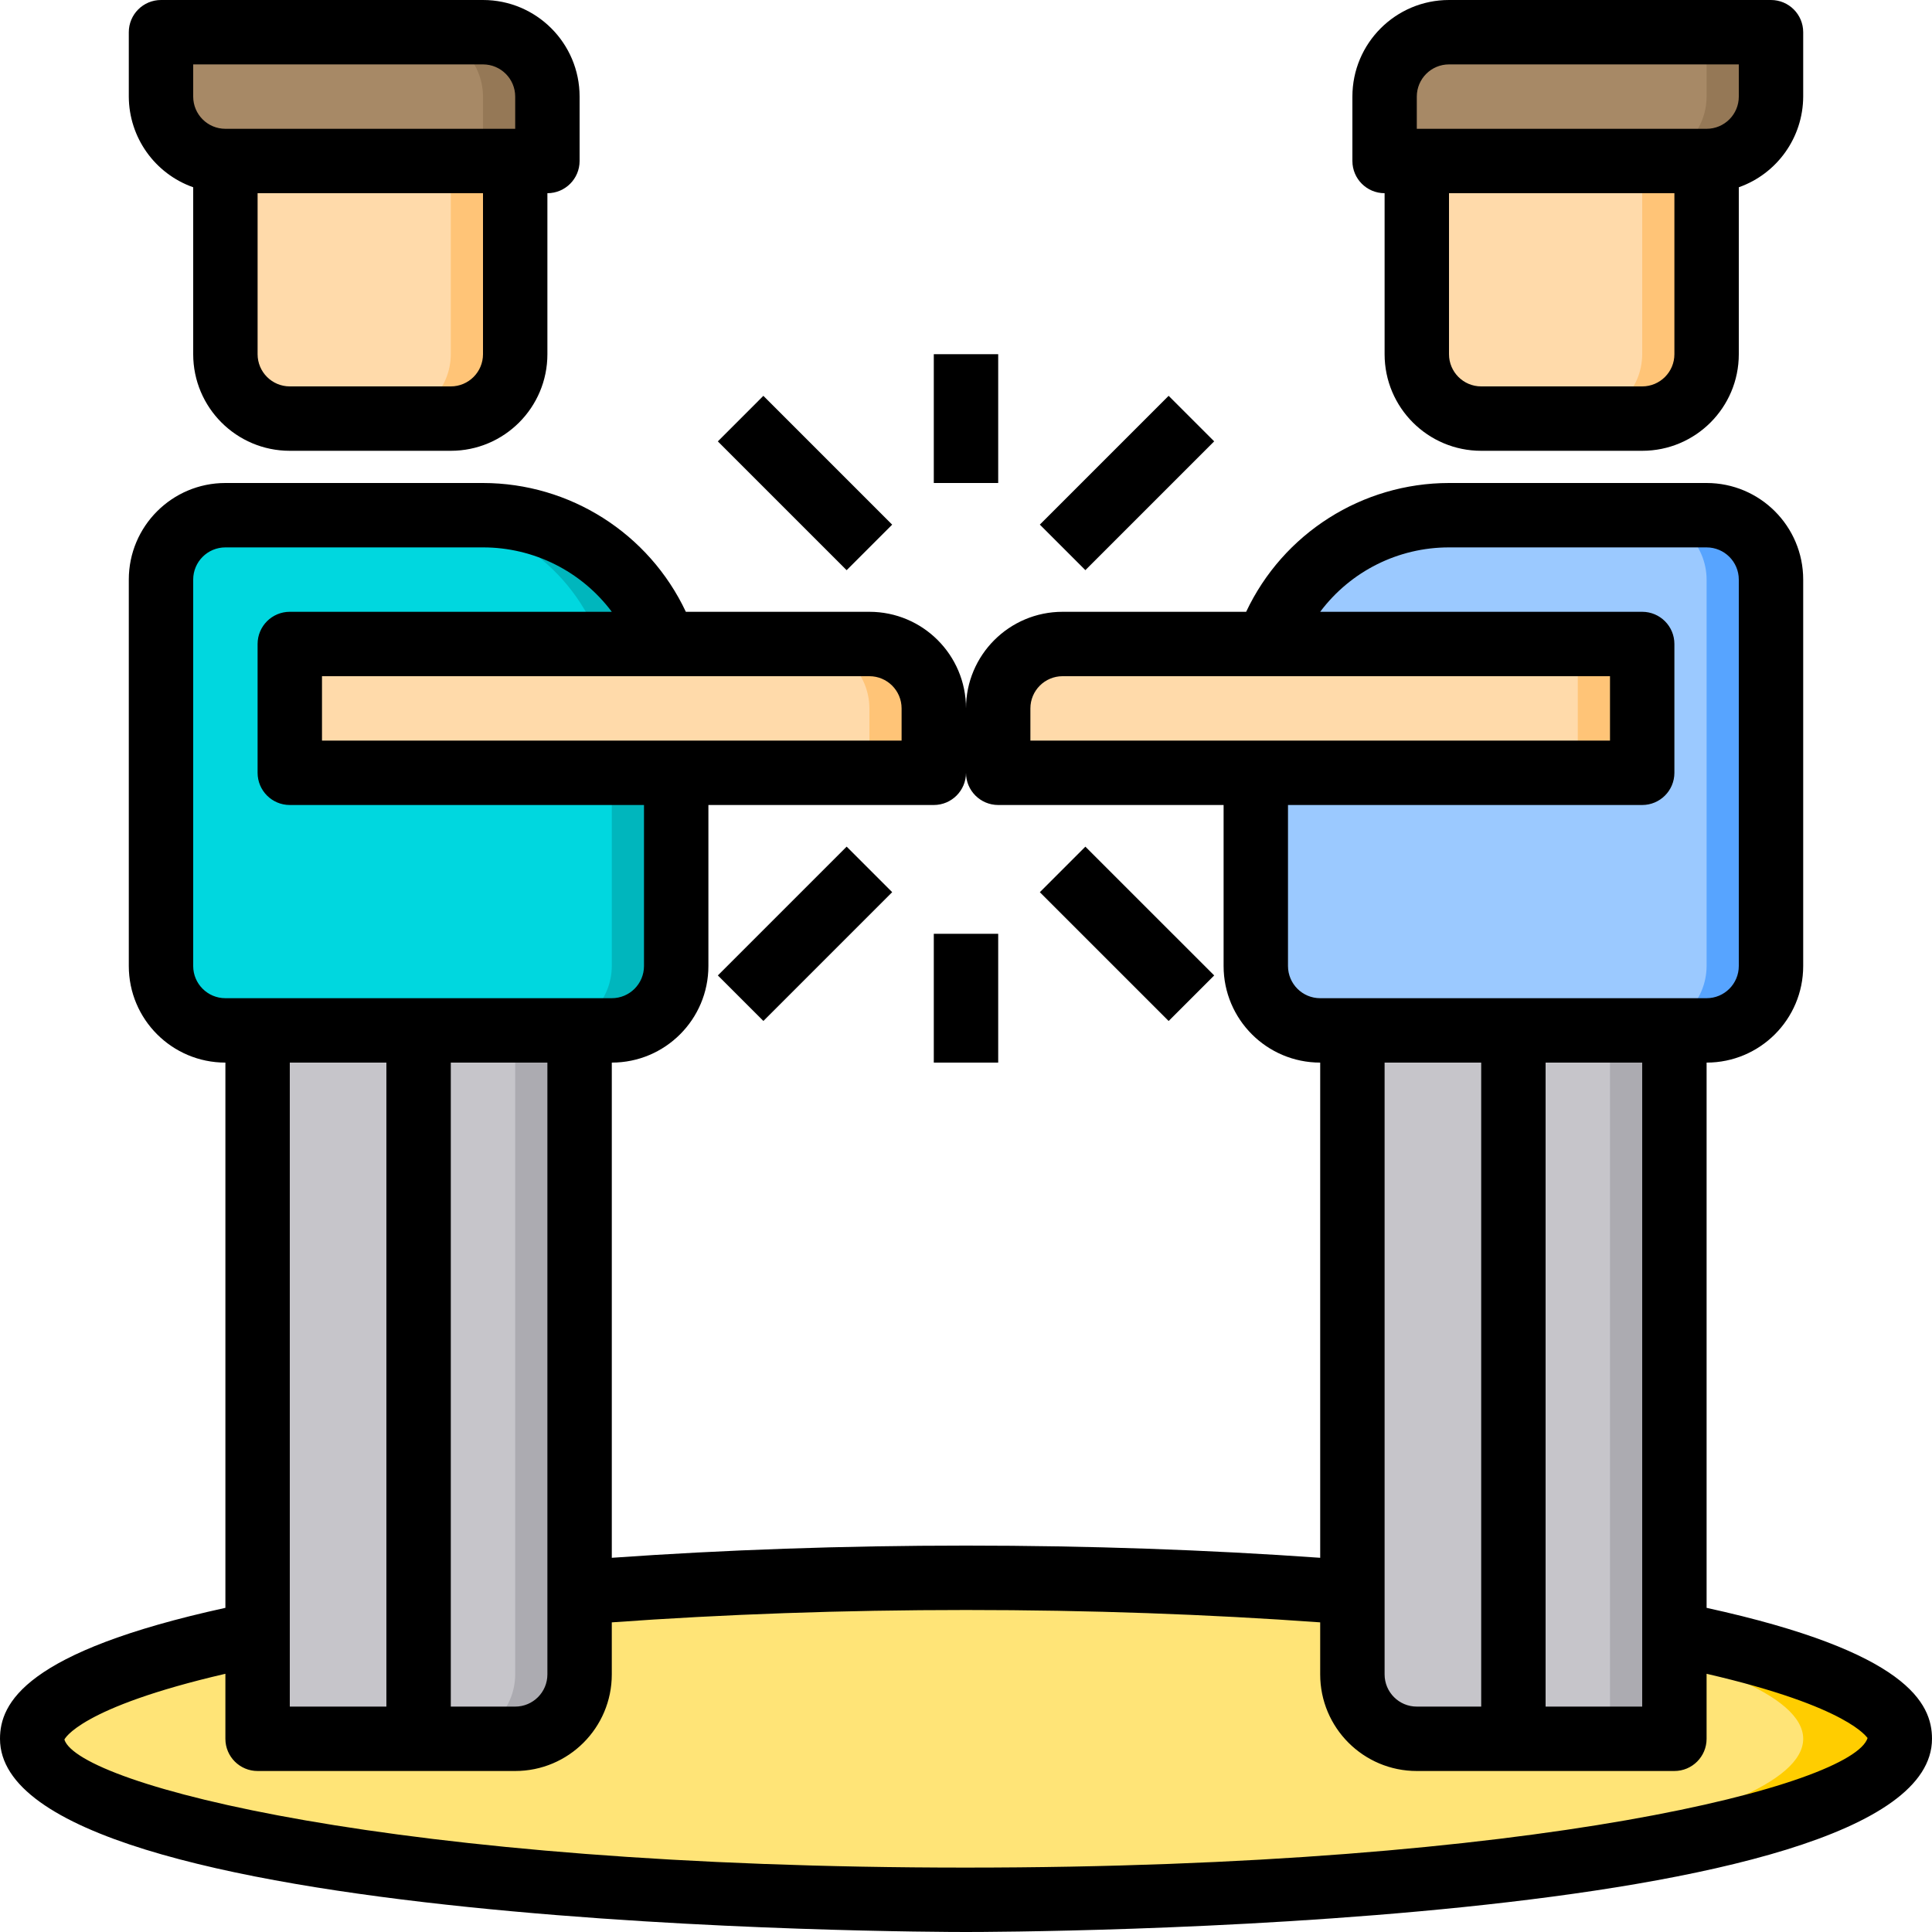 <svg height="480pt" viewBox="0 0 480 480" width="480pt" xmlns="http://www.w3.org/2000/svg"><path d="m472 432c0-22.09-103.871-40-232-40s-232 17.91-232 40 103.871 40 232 40 232-17.91 232-40zm0 0" fill="#ffe477"/><path d="m472 432c0 22.113-103.84 40-232 40-4 0-8 0-11.922-.055 122.562-1.09 219.922-18.512 219.922-39.945s-97.359-38.855-219.922-39.945c3.922-.055 7.922-.055 11.922-.055 128.16 0 232 17.887 232 40zm0 0" fill="#ffcd00"/><path d="m168 192v48c-.027 8.824-7.176 15.973-16 16h-96c-8.824-.027-15.973-7.176-16-16v-96c.027-8.824 7.176-15.973 16-16h64c20.336-.023 38.465 12.812 45.199 32zm0 0" fill="#00d7df"/><path d="m312 192v48c.027 8.824 7.176 15.973 16 16h96c8.824-.027 15.973-7.176 16-16v-96c-.027-8.824-7.176-15.973-16-16h-64c-20.336-.023-38.465 12.812-45.199 32zm0 0" fill="#9bc9ff"/><path d="m168 192v48c-.027 8.824-7.176 15.973-16 16h-16c8.824-.027 15.973-7.176 16-16v-48l-2.801-32c-6.734-19.188-24.863-32.023-45.199-32h16c20.336-.023 38.465 12.812 45.199 32zm0 0" fill="#00b6bd"/><path d="m440 144v96c-.027 8.824-7.176 15.973-16 16h-16c8.824-.027 15.973-7.176 16-16v-96c-.027-8.824-7.176-15.973-16-16h16c8.824.027 15.973 7.176 16 16zm0 0" fill="#57a4ff"/><path d="m440 8v16c-.027 8.824-7.176 15.973-16 16h-80v-16c.027-8.824 7.176-15.973 16-16zm0 0" fill="#a78966"/><g fill="#ffdaaa"><path d="m424 40v48c-.027 8.824-7.176 15.973-16 16h-40c-8.824-.027-15.973-7.176-16-16v-48zm0 0"/><path d="m408 160v32h-160v-16c.027-8.824 7.176-15.973 16-16zm0 0"/><path d="m232 176v16h-160v-32h144c8.824.027 15.973 7.176 16 16zm0 0"/></g><path d="m392 160h16v32h-16zm0 0" fill="#ffc477"/><path d="m232 176v16h-16v-16c-.027-8.824-7.176-15.973-16-16h16c8.824.027 15.973 7.176 16 16zm0 0" fill="#ffc477"/><path d="m136 24v16h-80c-8.824-.027-15.973-7.176-16-16v-16h80c8.824.027 15.973 7.176 16 16zm0 0" fill="#a78966"/><path d="m440 8v16c-.027 8.824-7.176 15.973-16 16h-16c8.824-.027 15.973-7.176 16-16v-16zm0 0" fill="#957856"/><path d="m136 24v16h-16v-16c-.027-8.824-7.176-15.973-16-16h16c8.824.027 15.973 7.176 16 16zm0 0" fill="#957856"/><path d="m128 40v48c-.027 8.824-7.176 15.973-16 16h-40c-8.824-.027-15.973-7.176-16-16v-48zm0 0" fill="#ffdaaa"/><path d="m424 40v48c-.027 8.824-7.176 15.973-16 16h-16c8.824-.027 15.973-7.176 16-16v-48zm0 0" fill="#ffc477"/><path d="m128 40v48c-.027 8.824-7.176 15.973-16 16h-16c8.824-.027 15.973-7.176 16-16v-48zm0 0" fill="#ffc477"/><path d="m336 256v160c.027 8.824 7.176 15.973 16 16h64v-176zm0 0" fill="#c6c5ca"/><path d="m64 256v176h64c8.824-.027 15.973-7.176 16-16v-160zm0 0" fill="#c6c5ca"/><path d="m400 256h16v176h-16zm0 0" fill="#acabb1"/><path d="m144 256v160c-.027 8.824-7.176 15.973-16 16h-16c8.824-.027 15.973-7.176 16-16v-160zm0 0" fill="#acabb1"/><path d="m48 46.527v41.473c0 13.254 10.746 24 24 24h40c13.254 0 24-10.746 24-24v-40c4.418 0 8-3.582 8-8v-16c0-13.254-10.746-24-24-24h-80c-4.418 0-8 3.582-8 8v16c.043 10.133 6.445 19.148 16 22.527zm72 41.473c0 4.418-3.582 8-8 8h-40c-4.418 0-8-3.582-8-8v-40h56zm-72-72h72c4.418 0 8 3.582 8 8v8h-72c-4.418 0-8-3.582-8-8zm0 0"/><path d="m232 88h16v32h-16zm0 0"/><path d="m258.344 130.34 32-32 11.316 11.312-32.004 32zm0 0"/><path d="m178.344 109.66 11.312-11.316 32 32.004-11.312 11.312zm0 0"/><path d="m232 232h16v32h-16zm0 0"/><path d="m258.348 221.664 11.312-11.316 32.004 32-11.316 11.316zm0 0"/><path d="m178.348 242.344 32-32 11.312 11.312-32 32zm0 0"/><path d="m344 48v40c0 13.254 10.746 24 24 24h40c13.254 0 24-10.746 24-24v-41.473c9.555-3.379 15.957-12.395 16-22.527v-16c0-4.418-3.582-8-8-8h-80c-13.254 0-24 10.746-24 24v16c0 4.418 3.582 8 8 8zm72 40c0 4.418-3.582 8-8 8h-40c-4.418 0-8-3.582-8-8v-40h56zm-64-64c0-4.418 3.582-8 8-8h72v8c0 4.418-3.582 8-8 8h-72zm0 0"/><path d="m424 399.465v-135.465c13.254 0 24-10.746 24-24v-96c0-13.254-10.746-24-24-24h-64c-21.574.02-41.203 12.484-50.398 32h-45.602c-13.254 0-24 10.746-24 24 0-13.254-10.746-24-24-24h-45.602c-9.195-19.516-28.824-31.98-50.398-32h-64c-13.254 0-24 10.746-24 24v96c0 13.254 10.746 24 24 24v135.465c-49.91 10.934-56 23.734-56 32.535 0 47.457 230.199 48 240 48s240-.543 240-48c0-8.801-6.09-21.602-56-32.535zm-80-135.465h24v160h-16c-4.418 0-8-3.582-8-8zm40 0h24v160h-24zm-24-128h64c4.418 0 8 3.582 8 8v96c0 4.418-3.582 8-8 8h-96c-4.418 0-8-3.582-8-8v-40h88c4.418 0 8-3.582 8-8v-32c0-4.418-3.582-8-8-8h-80c7.547-10.082 19.406-16.012 32-16zm-104 40c0-4.418 3.582-8 8-8h136v16h-144zm-16 16c0 4.418 3.582 8 8 8h56v40c0 13.254 10.746 24 24 24v123.031c-27.895-1.977-57.391-3.031-88-3.031s-60.105 1.055-88 3.031v-123.031c13.254 0 24-10.746 24-24v-40h56c4.418 0 8-3.582 8-8zm-104 72v152c0 4.418-3.582 8-8 8h-16v-160zm88-88v8h-144v-16h136c4.418 0 8 3.582 8 8zm-176 64v-96c0-4.418 3.582-8 8-8h64c12.594-.012 24.453 5.918 32 16h-80c-4.418 0-8 3.582-8 8v32c0 4.418 3.582 8 8 8h88v40c0 4.418-3.582 8-8 8h-96c-4.418 0-8-3.582-8-8zm48 24v160h-24v-160zm144 200c-142.398 0-220.367-20.648-224-31.793 0-.078 3.625-7.941 40-16.359v16.152c0 4.418 3.582 8 8 8h64c13.254 0 24-10.746 24-24v-12.93c27.84-2.008 57.352-3.07 88-3.07s60.16 1.062 88 3.07v12.93c0 13.254 10.746 24 24 24h64c4.418 0 8-3.582 8-8v-16.152c35.734 8.258 39.855 15.961 40 15.961-3.656 11.551-81.602 32.191-224 32.191zm0 0"/></svg>